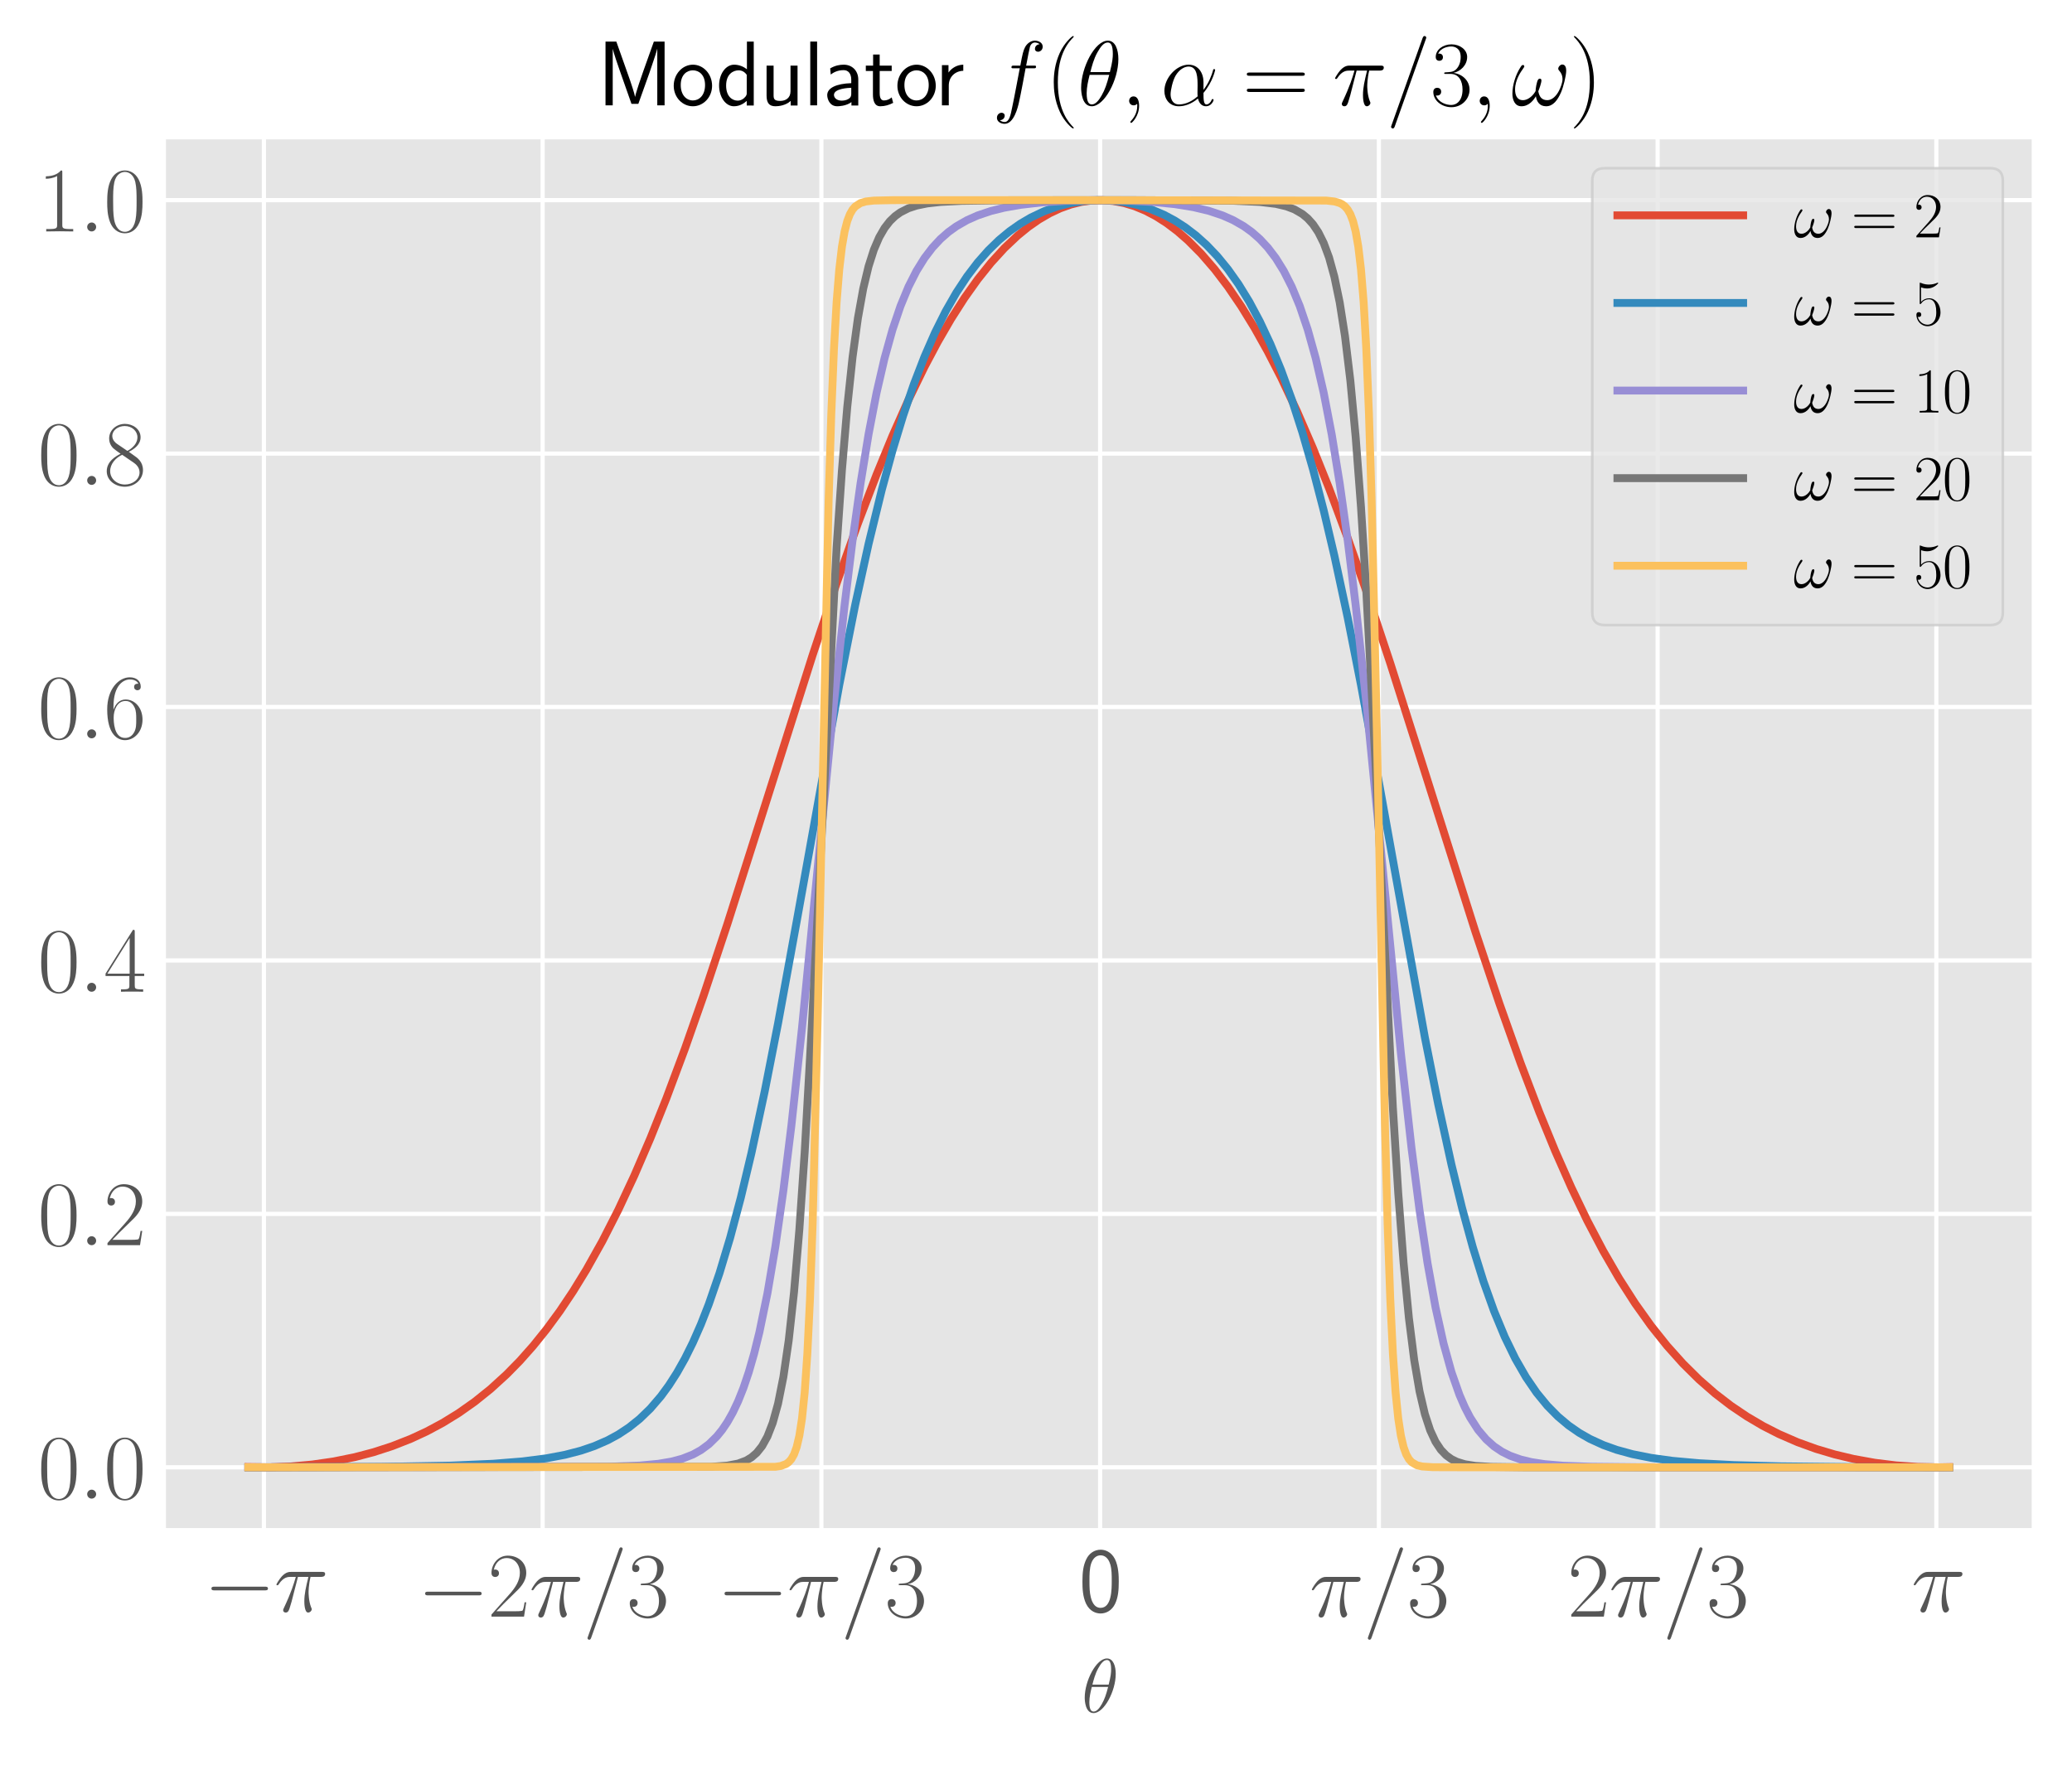 <?xml version="1.0" encoding="utf-8" standalone="no"?>
<!DOCTYPE svg PUBLIC "-//W3C//DTD SVG 1.1//EN"
  "http://www.w3.org/Graphics/SVG/1.1/DTD/svg11.dtd">
<svg xmlns:xlink="http://www.w3.org/1999/xlink" width="395.493pt" height="336.891pt" viewBox="0 0 395.493 336.891" xmlns="http://www.w3.org/2000/svg" version="1.1">
 <defs>
  <style type="text/css">*{stroke-linejoin: round; stroke-linecap: butt}</style>
 </defs>
 <g id="figure_1">
  <g id="patch_1">
   <path d="M 0 336.891 
L 395.493 336.891 
L 395.493 0 
L 0 0 
z
" style="fill: #ffffff"/>
  </g>
  <g id="axes_1">
   <g id="patch_2">
    <path d="M 31.173 292.224 
L 388.293 292.224 
L 388.293 26.112 
L 31.173 26.112 
z
" style="fill: #e5e5e5"/>
   </g>
   <g id="matplotlib.axis_1">
    <g id="xtick_1">
     <g id="line2d_1">
      <path d="M 50.373 292.224 
L 50.373 26.112 
" clip-path="url(#p2ef0d24cb7)" style="fill: none; stroke: #ffffff; stroke-width: 0.8; stroke-linecap: square"/>
     </g>
     <g id="line2d_2"/>
     <g id="text_1">
      <!-- $-\pi$ -->
      <g style="fill: #555555" transform="translate(38.897 307.679) scale(0.173 -0.173)">
       <defs>
        <path id="CMSY10-0" d="M 4218 1472 
C 4326 1472 4442 1472 4442 1600 
C 4442 1728 4326 1728 4218 1728 
L 755 1728 
C 646 1728 531 1728 531 1600 
C 531 1472 646 1472 755 1472 
L 4218 1472 
z
" transform="scale(0.016)"/>
        <path id="CMMI12-19" d="M 1658 2406 
L 2381 2406 
C 2208 1691 2099 1225 2099 715 
C 2099 625 2099 -64 2362 -64 
C 2496 -64 2611 57 2611 166 
C 2611 198 2611 210 2566 306 
C 2394 746 2394 1295 2394 1340 
C 2394 1378 2394 1832 2528 2406 
L 3245 2406 
C 3328 2406 3539 2406 3539 2611 
C 3539 2752 3418 2752 3302 2752 
L 1197 2752 
C 1050 2752 832 2752 538 2438 
C 371 2253 166 1915 166 1876 
C 166 1838 198 1825 237 1825 
C 282 1825 288 1844 320 1883 
C 653 2406 986 2406 1146 2406 
L 1510 2406 
C 1370 1927 1210 1372 685 255 
C 634 153 634 140 634 102 
C 634 -32 749 -64 806 -64 
C 992 -64 1043 102 1120 370 
C 1222 695 1222 708 1286 964 
L 1658 2406 
z
" transform="scale(0.016)"/>
       </defs>
       <use xlink:href="#CMSY10-0" transform="scale(0.996)"/>
       <use xlink:href="#CMMI12-19" transform="translate(77.487 0) scale(0.996)"/>
      </g>
     </g>
    </g>
    <g id="xtick_2">
     <g id="line2d_3">
      <path d="M 103.578 292.224 
L 103.578 26.112 
" clip-path="url(#p2ef0d24cb7)" style="fill: none; stroke: #ffffff; stroke-width: 0.8; stroke-linecap: square"/>
     </g>
     <g id="line2d_4"/>
     <g id="text_2">
      <!-- $-2\pi/3$ -->
      <g style="fill: #555555" transform="translate(79.684 308.635) scale(0.173 -0.173)">
       <defs>
        <path id="CMR17-32" d="M 2669 990 
L 2554 990 
C 2490 537 2438 460 2413 422 
C 2381 371 1920 371 1830 371 
L 602 371 
C 832 620 1280 1073 1824 1596 
C 2214 1966 2669 2400 2669 3033 
C 2669 3788 2067 4224 1395 4224 
C 691 4224 262 3603 262 3027 
C 262 2777 448 2745 525 2745 
C 589 2745 781 2783 781 3007 
C 781 3206 614 3264 525 3264 
C 486 3264 448 3257 422 3244 
C 544 3788 915 4057 1306 4057 
C 1862 4057 2227 3616 2227 3033 
C 2227 2477 1901 1998 1536 1583 
L 262 147 
L 262 0 
L 2515 0 
L 2669 990 
z
" transform="scale(0.016)"/>
        <path id="CMMI12-3d" d="M 2746 4563 
C 2746 4569 2784 4665 2784 4678 
C 2784 4755 2720 4800 2669 4800 
C 2637 4800 2579 4800 2528 4659 
L 384 -1364 
C 384 -1370 346 -1466 346 -1479 
C 346 -1556 410 -1600 461 -1600 
C 499 -1600 557 -1594 602 -1460 
L 2746 4563 
z
" transform="scale(0.016)"/>
        <path id="CMR17-33" d="M 1414 2176 
C 1984 2176 2234 1673 2234 1094 
C 2234 322 1824 25 1453 25 
C 1114 25 563 193 390 691 
C 422 678 454 678 486 678 
C 640 678 755 780 755 947 
C 755 1132 614 1216 486 1216 
C 378 1216 211 1164 211 927 
C 211 335 787 -128 1466 -128 
C 2176 -128 2720 432 2720 1087 
C 2720 1718 2208 2176 1600 2246 
C 2086 2347 2554 2776 2554 3353 
C 2554 3856 2048 4224 1472 4224 
C 890 4224 378 3862 378 3347 
C 378 3123 544 3084 627 3084 
C 762 3084 877 3167 877 3334 
C 877 3500 762 3584 627 3584 
C 602 3584 570 3584 544 3571 
C 730 3999 1235 4076 1459 4076 
C 1683 4076 2106 3966 2106 3347 
C 2106 3167 2080 2851 1862 2574 
C 1670 2329 1453 2316 1242 2297 
C 1210 2297 1062 2284 1037 2284 
C 992 2278 966 2272 966 2227 
C 966 2182 973 2176 1101 2176 
L 1414 2176 
z
" transform="scale(0.016)"/>
       </defs>
       <use xlink:href="#CMSY10-0" transform="scale(0.996)"/>
       <use xlink:href="#CMR17-32" transform="translate(77.487 0) scale(0.996)"/>
       <use xlink:href="#CMMI12-19" transform="translate(123.178 0) scale(0.996)"/>
       <use xlink:href="#CMMI12-3d" transform="translate(182.089 0) scale(0.996)"/>
       <use xlink:href="#CMR17-33" transform="translate(230.863 0) scale(0.996)"/>
      </g>
     </g>
    </g>
    <g id="xtick_3">
     <g id="line2d_5">
      <path d="M 156.782 292.224 
L 156.782 26.112 
" clip-path="url(#p2ef0d24cb7)" style="fill: none; stroke: #ffffff; stroke-width: 0.8; stroke-linecap: square"/>
     </g>
     <g id="line2d_6"/>
     <g id="text_3">
      <!-- $-\pi/3$ -->
      <g style="fill: #555555" transform="translate(136.836 308.635) scale(0.173 -0.173)">
       <use xlink:href="#CMSY10-0" transform="scale(0.996)"/>
       <use xlink:href="#CMMI12-19" transform="translate(77.487 0) scale(0.996)"/>
       <use xlink:href="#CMMI12-3d" transform="translate(136.398 0) scale(0.996)"/>
       <use xlink:href="#CMR17-33" transform="translate(185.173 0) scale(0.996)"/>
      </g>
     </g>
    </g>
    <g id="xtick_4">
     <g id="line2d_7">
      <path d="M 263.192 292.224 
L 263.192 26.112 
" clip-path="url(#p2ef0d24cb7)" style="fill: none; stroke: #ffffff; stroke-width: 0.8; stroke-linecap: square"/>
     </g>
     <g id="line2d_8"/>
     <g id="text_4">
      <!-- $\pi/3$ -->
      <g style="fill: #555555" transform="translate(249.94 308.635) scale(0.173 -0.173)">
       <use xlink:href="#CMMI12-19" transform="scale(0.996)"/>
       <use xlink:href="#CMMI12-3d" transform="translate(58.911 0) scale(0.996)"/>
       <use xlink:href="#CMR17-33" transform="translate(107.686 0) scale(0.996)"/>
      </g>
     </g>
    </g>
    <g id="xtick_5">
     <g id="line2d_9">
      <path d="M 316.396 292.224 
L 316.396 26.112 
" clip-path="url(#p2ef0d24cb7)" style="fill: none; stroke: #ffffff; stroke-width: 0.8; stroke-linecap: square"/>
     </g>
     <g id="line2d_10"/>
     <g id="text_5">
      <!-- $2\pi/3$ -->
      <g style="fill: #555555" transform="translate(299.197 308.635) scale(0.173 -0.173)">
       <use xlink:href="#CMR17-32" transform="scale(0.996)"/>
       <use xlink:href="#CMMI12-19" transform="translate(45.69 0) scale(0.996)"/>
       <use xlink:href="#CMMI12-3d" transform="translate(104.601 0) scale(0.996)"/>
       <use xlink:href="#CMR17-33" transform="translate(153.376 0) scale(0.996)"/>
      </g>
     </g>
    </g>
    <g id="xtick_6">
     <g id="line2d_11">
      <path d="M 369.601 292.224 
L 369.601 26.112 
" clip-path="url(#p2ef0d24cb7)" style="fill: none; stroke: #ffffff; stroke-width: 0.8; stroke-linecap: square"/>
     </g>
     <g id="line2d_12"/>
     <g id="text_6">
      <!-- $\pi$ -->
      <g style="fill: #555555" transform="translate(364.82 307.679) scale(0.173 -0.173)">
       <use xlink:href="#CMMI12-19" transform="scale(0.996)"/>
      </g>
     </g>
    </g>
    <g id="xtick_7">
     <g id="line2d_13">
      <path d="M 209.987 292.224 
L 209.987 26.112 
" clip-path="url(#p2ef0d24cb7)" style="fill: none; stroke: #ffffff; stroke-width: 0.8; stroke-linecap: square"/>
     </g>
     <g id="line2d_14"/>
     <g id="text_7">
      <!-- 0 -->
      <g style="fill: #555555" transform="translate(205.94 307.679) scale(0.173 -0.173)">
       <defs>
        <path id="CMSS17-30" d="M 2758 2073 
C 2758 2439 2752 3120 2490 3647 
C 2227 4153 1805 4288 1504 4288 
C 1069 4288 698 4031 506 3621 
C 301 3191 243 2748 243 2073 
C 243 1611 262 1046 493 551 
C 755 6 1197 -128 1498 -128 
C 1894 -128 2278 83 2496 525 
C 2720 988 2758 1495 2758 2073 
z
M 1498 262 
C 1011 262 864 821 819 1007 
C 742 1328 730 1636 730 2144 
C 730 2542 730 2992 851 3345 
C 998 3756 1254 3897 1498 3897 
C 1971 3897 2125 3422 2176 3255 
C 2272 2915 2272 2516 2272 2144 
C 2272 1546 2272 262 1498 262 
z
" transform="scale(0.016)"/>
       </defs>
       <use xlink:href="#CMSS17-30" transform="scale(0.996)"/>
      </g>
     </g>
    </g>
    <g id="text_8">
     <!-- $\theta$ -->
     <g style="fill: #555555" transform="translate(206.46 326.902) scale(0.144 -0.144)">
      <defs>
       <path id="CMMI12-12" d="M 2835 3200 
C 2835 3849 2630 4480 2106 4480 
C 1210 4480 256 2615 256 1215 
C 256 922 320 -64 992 -64 
C 1862 -64 2835 1755 2835 3200 
z
M 896 2304 
C 992 2679 1126 3213 1382 3665 
C 1594 4046 1818 4351 2099 4351 
C 2310 4351 2451 4173 2451 3563 
C 2451 3334 2432 3016 2246 2304 
L 896 2304 
z
M 2202 2112 
C 2042 1488 1907 1088 1677 687 
C 1491 362 1267 64 998 64 
C 800 64 640 216 640 846 
C 640 1259 742 1692 845 2112 
L 2202 2112 
z
" transform="scale(0.016)"/>
      </defs>
      <use xlink:href="#CMMI12-12" transform="scale(0.996)"/>
     </g>
    </g>
   </g>
   <g id="matplotlib.axis_2">
    <g id="ytick_1">
     <g id="line2d_15">
      <path d="M 31.173 280.128 
L 388.293 280.128 
" clip-path="url(#p2ef0d24cb7)" style="fill: none; stroke: #ffffff; stroke-width: 0.8; stroke-linecap: square"/>
     </g>
     <g id="line2d_16"/>
     <g id="text_9">
      <!-- $\mathdefault{0.0}$ -->
      <g style="fill: #555555" transform="translate(7.2 286.105) scale(0.173 -0.173)">
       <defs>
        <path id="CMR17-30" d="M 2688 2038 
C 2688 2430 2682 3099 2413 3613 
C 2176 4063 1798 4224 1466 4224 
C 1158 4224 768 4082 525 3620 
C 269 3137 243 2539 243 2038 
C 243 1671 250 1112 448 623 
C 723 -39 1216 -128 1466 -128 
C 1760 -128 2208 -7 2470 604 
C 2662 1048 2688 1568 2688 2038 
z
M 1466 -26 
C 1056 -26 813 328 723 816 
C 653 1196 653 1749 653 2109 
C 653 2604 653 3015 736 3407 
C 858 3954 1216 4121 1466 4121 
C 1728 4121 2067 3947 2189 3420 
C 2272 3054 2278 2623 2278 2109 
C 2278 1691 2278 1176 2202 797 
C 2067 96 1690 -26 1466 -26 
z
" transform="scale(0.016)"/>
        <path id="CMMI12-3a" d="M 1178 307 
C 1178 492 1024 620 870 620 
C 685 620 557 467 557 313 
C 557 128 710 0 864 0 
C 1050 0 1178 153 1178 307 
z
" transform="scale(0.016)"/>
       </defs>
       <use xlink:href="#CMR17-30" transform="scale(0.996)"/>
       <use xlink:href="#CMMI12-3a" transform="translate(45.69 0) scale(0.996)"/>
       <use xlink:href="#CMR17-30" transform="translate(72.788 0) scale(0.996)"/>
      </g>
     </g>
    </g>
    <g id="ytick_2">
     <g id="line2d_17">
      <path d="M 31.173 231.744 
L 388.293 231.744 
" clip-path="url(#p2ef0d24cb7)" style="fill: none; stroke: #ffffff; stroke-width: 0.8; stroke-linecap: square"/>
     </g>
     <g id="line2d_18"/>
     <g id="text_10">
      <!-- $\mathdefault{0.2}$ -->
      <g style="fill: #555555" transform="translate(7.2 237.721) scale(0.173 -0.173)">
       <use xlink:href="#CMR17-30" transform="scale(0.996)"/>
       <use xlink:href="#CMMI12-3a" transform="translate(45.69 0) scale(0.996)"/>
       <use xlink:href="#CMR17-32" transform="translate(72.788 0) scale(0.996)"/>
      </g>
     </g>
    </g>
    <g id="ytick_3">
     <g id="line2d_19">
      <path d="M 31.173 183.36 
L 388.293 183.36 
" clip-path="url(#p2ef0d24cb7)" style="fill: none; stroke: #ffffff; stroke-width: 0.8; stroke-linecap: square"/>
     </g>
     <g id="line2d_20"/>
     <g id="text_11">
      <!-- $\mathdefault{0.4}$ -->
      <g style="fill: #555555" transform="translate(7.2 189.337) scale(0.173 -0.173)">
       <defs>
        <path id="CMR17-34" d="M 2150 4147 
C 2150 4281 2144 4288 2029 4288 
L 128 1254 
L 128 1088 
L 1779 1088 
L 1779 460 
C 1779 230 1766 166 1318 166 
L 1197 166 
L 1197 0 
C 1402 12 1747 12 1965 12 
C 2182 12 2528 12 2733 0 
L 2733 166 
L 2611 166 
C 2163 166 2150 230 2150 460 
L 2150 1088 
L 2803 1088 
L 2803 1254 
L 2150 1254 
L 2150 4147 
z
M 1798 3723 
L 1798 1254 
L 256 1254 
L 1798 3723 
z
" transform="scale(0.016)"/>
       </defs>
       <use xlink:href="#CMR17-30" transform="scale(0.996)"/>
       <use xlink:href="#CMMI12-3a" transform="translate(45.69 0) scale(0.996)"/>
       <use xlink:href="#CMR17-34" transform="translate(72.788 0) scale(0.996)"/>
      </g>
     </g>
    </g>
    <g id="ytick_4">
     <g id="line2d_21">
      <path d="M 31.173 134.976 
L 388.293 134.976 
" clip-path="url(#p2ef0d24cb7)" style="fill: none; stroke: #ffffff; stroke-width: 0.8; stroke-linecap: square"/>
     </g>
     <g id="line2d_22"/>
     <g id="text_12">
      <!-- $\mathdefault{0.6}$ -->
      <g style="fill: #555555" transform="translate(7.2 140.953) scale(0.173 -0.173)">
       <defs>
        <path id="CMR17-36" d="M 678 2198 
C 678 3712 1395 4076 1811 4076 
C 1946 4076 2272 4049 2400 3782 
C 2298 3782 2106 3782 2106 3558 
C 2106 3385 2246 3328 2336 3328 
C 2394 3328 2566 3353 2566 3571 
C 2566 3987 2246 4224 1805 4224 
C 1043 4224 243 3411 243 2011 
C 243 257 966 -128 1478 -128 
C 2099 -128 2688 431 2688 1295 
C 2688 2101 2170 2688 1517 2688 
C 1126 2688 838 2430 678 1979 
L 678 2198 
z
M 1478 25 
C 691 25 691 1212 691 1450 
C 691 1914 909 2585 1504 2585 
C 1613 2585 1926 2585 2138 2140 
C 2253 1889 2253 1624 2253 1302 
C 2253 954 2253 696 2118 438 
C 1978 173 1773 25 1478 25 
z
" transform="scale(0.016)"/>
       </defs>
       <use xlink:href="#CMR17-30" transform="scale(0.996)"/>
       <use xlink:href="#CMMI12-3a" transform="translate(45.69 0) scale(0.996)"/>
       <use xlink:href="#CMR17-36" transform="translate(72.788 0) scale(0.996)"/>
      </g>
     </g>
    </g>
    <g id="ytick_5">
     <g id="line2d_23">
      <path d="M 31.173 86.592 
L 388.293 86.592 
" clip-path="url(#p2ef0d24cb7)" style="fill: none; stroke: #ffffff; stroke-width: 0.8; stroke-linecap: square"/>
     </g>
     <g id="line2d_24"/>
     <g id="text_13">
      <!-- $\mathdefault{0.8}$ -->
      <g style="fill: #555555" transform="translate(7.2 92.569) scale(0.173 -0.173)">
       <defs>
        <path id="CMR17-38" d="M 1741 2289 
C 2144 2494 2554 2803 2554 3298 
C 2554 3884 1990 4224 1472 4224 
C 890 4224 378 3800 378 3215 
C 378 3054 416 2777 666 2533 
C 730 2469 998 2276 1171 2154 
C 883 2006 211 1652 211 945 
C 211 282 838 -128 1459 -128 
C 2144 -128 2720 366 2720 1022 
C 2720 1607 2330 1877 2074 2051 
L 1741 2289 
z
M 902 2855 
C 851 2887 595 3086 595 3388 
C 595 3781 998 4076 1459 4076 
C 1965 4076 2336 3716 2336 3298 
C 2336 2700 1670 2359 1638 2359 
C 1632 2359 1626 2359 1574 2398 
L 902 2855 
z
M 2080 1536 
C 2176 1466 2483 1253 2483 861 
C 2483 385 2010 25 1472 25 
C 890 25 448 443 448 951 
C 448 1459 838 1884 1280 2083 
L 2080 1536 
z
" transform="scale(0.016)"/>
       </defs>
       <use xlink:href="#CMR17-30" transform="scale(0.996)"/>
       <use xlink:href="#CMMI12-3a" transform="translate(45.69 0) scale(0.996)"/>
       <use xlink:href="#CMR17-38" transform="translate(72.788 0) scale(0.996)"/>
      </g>
     </g>
    </g>
    <g id="ytick_6">
     <g id="line2d_25">
      <path d="M 31.173 38.208 
L 388.293 38.208 
" clip-path="url(#p2ef0d24cb7)" style="fill: none; stroke: #ffffff; stroke-width: 0.8; stroke-linecap: square"/>
     </g>
     <g id="line2d_26"/>
     <g id="text_14">
      <!-- $\mathdefault{1.0}$ -->
      <g style="fill: #555555" transform="translate(7.2 44.185) scale(0.173 -0.173)">
       <defs>
        <path id="CMR17-31" d="M 1702 4083 
C 1702 4217 1696 4224 1606 4224 
C 1357 3927 979 3833 621 3820 
C 602 3820 570 3820 563 3808 
C 557 3795 557 3782 557 3648 
C 755 3648 1088 3686 1344 3839 
L 1344 467 
C 1344 243 1331 166 781 166 
L 589 166 
L 589 0 
C 896 6 1216 12 1523 12 
C 1830 12 2150 6 2458 0 
L 2458 166 
L 2266 166 
C 1715 166 1702 236 1702 467 
L 1702 4083 
z
" transform="scale(0.016)"/>
       </defs>
       <use xlink:href="#CMR17-31" transform="scale(0.996)"/>
       <use xlink:href="#CMMI12-3a" transform="translate(45.69 0) scale(0.996)"/>
       <use xlink:href="#CMR17-30" transform="translate(72.788 0) scale(0.996)"/>
      </g>
     </g>
    </g>
   </g>
   <g id="line2d_27">
    <path d="M 47.406 280.073 
L 51.47 280.12 
L 55.535 279.962 
L 59.599 279.594 
L 63.664 279.006 
L 67.728 278.181 
L 71.285 277.246 
L 74.841 276.093 
L 78.398 274.696 
L 81.446 273.284 
L 84.495 271.65 
L 87.543 269.772 
L 90.591 267.624 
L 93.64 265.176 
L 96.688 262.397 
L 99.229 259.806 
L 101.769 256.943 
L 104.309 253.788 
L 106.85 250.324 
L 109.39 246.53 
L 111.93 242.39 
L 114.979 236.946 
L 118.027 230.963 
L 121.075 224.433 
L 124.124 217.355 
L 127.172 209.744 
L 130.729 200.229 
L 134.285 190.099 
L 138.858 176.337 
L 144.954 157.149 
L 155.116 125.045 
L 159.688 111.365 
L 163.753 99.934 
L 167.309 90.617 
L 170.358 83.199 
L 173.406 76.338 
L 176.455 70.054 
L 178.995 65.266 
L 181.535 60.887 
L 184.076 56.915 
L 186.616 53.345 
L 189.156 50.171 
L 191.697 47.387 
L 194.237 44.985 
L 196.269 43.332 
L 198.301 41.916 
L 200.334 40.732 
L 202.366 39.778 
L 204.398 39.051 
L 206.431 38.549 
L 208.463 38.27 
L 210.495 38.215 
L 212.527 38.382 
L 214.56 38.772 
L 216.592 39.386 
L 218.624 40.227 
L 220.656 41.295 
L 222.689 42.595 
L 224.721 44.129 
L 226.753 45.9 
L 229.294 48.454 
L 231.834 51.393 
L 234.374 54.725 
L 236.915 58.455 
L 239.455 62.59 
L 241.995 67.132 
L 244.536 72.084 
L 247.584 78.561 
L 250.632 85.611 
L 253.681 93.208 
L 257.237 102.718 
L 260.794 112.846 
L 265.366 126.608 
L 271.463 145.794 
L 281.624 177.9 
L 286.197 191.581 
L 290.262 203.014 
L 293.818 212.339 
L 296.866 219.775 
L 299.915 226.671 
L 302.963 233.018 
L 306.012 238.82 
L 309.06 244.089 
L 312.108 248.847 
L 315.157 253.121 
L 318.205 256.943 
L 321.254 260.345 
L 324.302 263.362 
L 327.35 266.027 
L 330.399 268.372 
L 333.447 270.427 
L 336.496 272.221 
L 339.544 273.778 
L 343.1 275.326 
L 346.657 276.615 
L 350.213 277.672 
L 353.77 278.519 
L 357.834 279.253 
L 361.899 279.757 
L 365.963 280.045 
L 370.028 280.126 
L 372.06 280.09 
L 372.06 280.09 
" clip-path="url(#p2ef0d24cb7)" style="fill: none; stroke: #e24a33; stroke-width: 1.5; stroke-linecap: square"/>
   </g>
   <g id="line2d_28">
    <path d="M 47.406 280.126 
L 72.809 280.039 
L 86.019 279.801 
L 94.148 279.446 
L 99.737 278.997 
L 104.309 278.407 
L 107.866 277.732 
L 110.914 276.938 
L 113.454 276.071 
L 115.995 274.962 
L 118.027 273.857 
L 120.059 272.515 
L 122.091 270.889 
L 124.124 268.923 
L 126.156 266.555 
L 127.68 264.473 
L 129.204 262.095 
L 130.729 259.388 
L 132.253 256.319 
L 133.777 252.854 
L 135.301 248.963 
L 137.333 243.064 
L 139.366 236.306 
L 141.398 228.664 
L 143.43 220.14 
L 145.971 208.319 
L 148.511 195.374 
L 152.067 175.911 
L 160.196 130.76 
L 163.245 115.444 
L 165.785 103.855 
L 168.326 93.454 
L 170.358 86.008 
L 172.39 79.327 
L 174.422 73.375 
L 176.455 68.107 
L 178.487 63.47 
L 180.519 59.406 
L 182.551 55.86 
L 184.584 52.778 
L 186.616 50.108 
L 188.648 47.806 
L 190.68 45.83 
L 192.713 44.144 
L 194.745 42.717 
L 196.777 41.522 
L 199.318 40.321 
L 201.858 39.413 
L 204.398 38.77 
L 206.939 38.373 
L 209.479 38.212 
L 212.019 38.281 
L 214.56 38.582 
L 217.1 39.125 
L 219.64 39.924 
L 222.181 41.004 
L 224.213 42.092 
L 226.245 43.4 
L 228.277 44.952 
L 230.31 46.779 
L 232.342 48.914 
L 234.374 51.394 
L 236.406 54.264 
L 238.439 57.572 
L 240.471 61.37 
L 242.503 65.713 
L 244.536 70.659 
L 246.568 76.262 
L 248.6 82.574 
L 250.632 89.634 
L 252.665 97.468 
L 254.697 106.08 
L 257.237 117.896 
L 259.778 130.76 
L 263.334 150.1 
L 271.971 198.041 
L 274.511 210.781 
L 277.052 222.352 
L 279.084 230.658 
L 281.116 238.078 
L 283.149 244.617 
L 285.181 250.309 
L 287.213 255.209 
L 289.245 259.388 
L 291.278 262.923 
L 293.31 265.892 
L 295.342 268.371 
L 297.374 270.431 
L 299.407 272.137 
L 301.439 273.546 
L 303.471 274.706 
L 306.012 275.87 
L 308.552 276.781 
L 311.6 277.615 
L 315.157 278.324 
L 319.221 278.887 
L 324.302 279.346 
L 330.907 279.697 
L 340.052 279.943 
L 354.786 280.094 
L 372.06 280.127 
L 372.06 280.127 
" clip-path="url(#p2ef0d24cb7)" style="fill: none; stroke: #348abd; stroke-width: 1.5; stroke-linecap: square"/>
   </g>
   <g id="line2d_29">
    <path d="M 47.406 280.128 
L 115.995 280.023 
L 122.091 279.792 
L 125.648 279.456 
L 128.188 279.024 
L 130.221 278.485 
L 132.253 277.685 
L 133.777 276.843 
L 135.301 275.72 
L 136.825 274.227 
L 137.842 272.973 
L 138.858 271.467 
L 139.874 269.665 
L 140.89 267.517 
L 141.906 264.969 
L 142.922 261.961 
L 143.938 258.434 
L 144.954 254.325 
L 146.479 246.943 
L 148.003 237.96 
L 149.527 227.284 
L 151.051 214.943 
L 153.084 196.218 
L 156.132 165.121 
L 159.18 134.14 
L 161.213 115.501 
L 162.737 103.121 
L 164.261 92.259 
L 165.785 82.917 
L 167.309 75.012 
L 168.834 68.404 
L 170.358 62.933 
L 171.882 58.432 
L 173.406 54.747 
L 174.93 51.737 
L 176.455 49.28 
L 177.979 47.276 
L 179.503 45.639 
L 181.027 44.3 
L 182.551 43.201 
L 184.584 42.034 
L 186.616 41.131 
L 189.156 40.279 
L 191.697 39.654 
L 194.745 39.116 
L 198.81 38.648 
L 203.382 38.35 
L 208.971 38.211 
L 215.068 38.29 
L 220.148 38.564 
L 224.213 38.976 
L 227.769 39.55 
L 230.818 40.279 
L 233.358 41.131 
L 235.39 42.034 
L 237.423 43.201 
L 238.947 44.3 
L 240.471 45.639 
L 241.995 47.276 
L 243.519 49.28 
L 245.044 51.737 
L 246.568 54.747 
L 248.092 58.432 
L 249.616 62.933 
L 251.14 68.404 
L 252.665 75.012 
L 254.189 82.917 
L 255.713 92.259 
L 257.237 103.121 
L 258.761 115.501 
L 260.794 134.14 
L 263.334 159.831 
L 267.399 201.108 
L 269.431 219.234 
L 270.955 231.032 
L 272.479 241.14 
L 274.003 249.575 
L 275.528 256.456 
L 277.052 261.961 
L 278.576 266.296 
L 279.592 268.637 
L 280.608 270.606 
L 282.132 272.973 
L 283.657 274.772 
L 285.181 276.131 
L 286.705 277.152 
L 288.229 277.915 
L 290.262 278.64 
L 292.294 279.128 
L 294.834 279.52 
L 298.391 279.823 
L 303.471 280.013 
L 313.125 280.108 
L 352.754 280.128 
L 372.06 280.128 
L 372.06 280.128 
" clip-path="url(#p2ef0d24cb7)" style="fill: none; stroke: #988ed5; stroke-width: 1.5; stroke-linecap: square"/>
   </g>
   <g id="line2d_30">
    <path d="M 47.406 280.128 
L 135.809 280.027 
L 138.858 279.799 
L 140.89 279.408 
L 142.414 278.84 
L 143.43 278.235 
L 144.446 277.356 
L 145.463 276.083 
L 146.479 274.254 
L 147.495 271.647 
L 148.511 267.975 
L 149.527 262.877 
L 150.543 255.929 
L 151.559 246.691 
L 152.575 234.783 
L 153.592 220.014 
L 155.116 192.925 
L 159.688 104.516 
L 160.705 89.766 
L 161.721 77.711 
L 162.737 68.154 
L 163.753 60.75 
L 164.769 55.107 
L 165.785 50.856 
L 166.801 47.675 
L 167.817 45.305 
L 168.834 43.543 
L 169.85 42.231 
L 170.866 41.254 
L 171.882 40.525 
L 173.406 39.759 
L 174.93 39.258 
L 176.963 38.843 
L 179.503 38.557 
L 183.568 38.351 
L 191.189 38.239 
L 215.576 38.209 
L 235.39 38.324 
L 240.471 38.557 
L 243.519 38.927 
L 245.552 39.402 
L 247.076 39.979 
L 248.6 40.863 
L 249.616 41.707 
L 250.632 42.839 
L 251.648 44.359 
L 252.665 46.403 
L 253.681 49.149 
L 254.697 52.829 
L 255.713 57.733 
L 256.729 64.207 
L 257.745 72.64 
L 258.761 83.409 
L 259.778 96.801 
L 260.794 112.889 
L 262.318 141.366 
L 265.874 211.585 
L 266.89 227.757 
L 267.907 241.088 
L 268.923 251.623 
L 269.939 259.662 
L 270.955 265.63 
L 271.971 269.966 
L 272.987 273.064 
L 274.003 275.25 
L 275.02 276.777 
L 276.036 277.836 
L 277.052 278.566 
L 278.068 279.066 
L 279.592 279.536 
L 281.624 279.858 
L 284.673 280.045 
L 290.77 280.12 
L 334.971 280.128 
L 372.06 280.128 
L 372.06 280.128 
" clip-path="url(#p2ef0d24cb7)" style="fill: none; stroke: #777777; stroke-width: 1.5; stroke-linecap: square"/>
   </g>
   <g id="line2d_31">
    <path d="M 47.406 280.128 
L 148.003 280.03 
L 149.019 279.88 
L 150.035 279.501 
L 150.543 279.135 
L 151.051 278.561 
L 151.559 277.661 
L 152.067 276.262 
L 152.575 274.1 
L 153.084 270.796 
L 153.592 265.821 
L 154.1 258.484 
L 154.608 247.981 
L 155.116 233.548 
L 156.132 191.976 
L 158.164 95.582 
L 158.672 79.082 
L 159.18 66.663 
L 159.688 57.701 
L 160.196 51.422 
L 160.705 47.108 
L 161.213 44.183 
L 161.721 42.213 
L 162.229 40.894 
L 162.737 40.011 
L 163.245 39.42 
L 164.261 38.76 
L 165.277 38.462 
L 166.801 38.289 
L 170.358 38.214 
L 201.858 38.208 
L 253.173 38.289 
L 254.697 38.462 
L 255.713 38.76 
L 256.221 39.025 
L 256.729 39.42 
L 257.237 40.011 
L 257.745 40.894 
L 258.253 42.213 
L 258.761 44.183 
L 259.269 47.108 
L 259.778 51.422 
L 260.286 57.701 
L 260.794 66.663 
L 261.302 79.082 
L 261.81 95.582 
L 262.826 140.508 
L 264.35 214.769 
L 264.858 233.548 
L 265.366 247.981 
L 265.874 258.484 
L 266.382 265.821 
L 266.89 270.796 
L 267.399 274.1 
L 267.907 276.262 
L 268.415 277.661 
L 268.923 278.561 
L 269.431 279.135 
L 270.447 279.733 
L 271.463 279.972 
L 273.495 280.104 
L 281.116 280.128 
L 372.06 280.128 
L 372.06 280.128 
" clip-path="url(#p2ef0d24cb7)" style="fill: none; stroke: #fbc15e; stroke-width: 1.5; stroke-linecap: square"/>
   </g>
   <g id="patch_3">
    <path d="M 31.173 292.224 
L 31.173 26.112 
" style="fill: none; stroke: #ffffff; stroke-linejoin: miter; stroke-linecap: square"/>
   </g>
   <g id="patch_4">
    <path d="M 388.293 292.224 
L 388.293 26.112 
" style="fill: none; stroke: #ffffff; stroke-linejoin: miter; stroke-linecap: square"/>
   </g>
   <g id="patch_5">
    <path d="M 31.173 292.224 
L 388.293 292.224 
" style="fill: none; stroke: #ffffff; stroke-linejoin: miter; stroke-linecap: square"/>
   </g>
   <g id="patch_6">
    <path d="M 31.173 26.112 
L 388.293 26.112 
" style="fill: none; stroke: #ffffff; stroke-linejoin: miter; stroke-linecap: square"/>
   </g>
   <g id="text_15">
    <!-- Modulator $f(\theta, \alpha=\pi/3, \omega)$ -->
    <g transform="translate(113.99 20.112) scale(0.173 -0.173)">
     <defs>
      <path id="CMSS17-4d" d="M 3194 2373 
L 2886 1476 
C 2835 1311 2662 795 2624 592 
L 2618 592 
C 2598 719 2560 853 2458 1177 
C 2400 1368 2336 1565 2272 1743 
L 1325 4416 
L 576 4416 
L 576 0 
L 1075 0 
L 1075 3899 
L 1082 3899 
C 1082 3893 1139 3613 1530 2500 
L 2374 102 
L 2848 102 
L 3610 2233 
C 3661 2379 3821 2843 3891 3066 
C 3955 3257 4115 3728 4154 3912 
L 4160 3912 
L 4160 0 
L 4666 0 
L 4666 4416 
L 3923 4416 
L 3194 2373 
z
" transform="scale(0.016)"/>
      <path id="CMSS17-6f" d="M 2829 1356 
C 2829 2175 2221 2816 1504 2816 
C 768 2816 173 2156 173 1356 
C 173 544 787 -64 1498 -64 
C 2227 -64 2829 563 2829 1356 
z
M 1504 339 
C 1050 339 659 710 659 1407 
C 659 2150 1114 2425 1498 2425 
C 1914 2425 2342 2124 2342 1407 
C 2342 684 1926 339 1504 339 
z
" transform="scale(0.016)"/>
      <path id="CMSS17-64" d="M 2611 4416 
L 2138 4416 
L 2138 2495 
C 1939 2662 1613 2816 1254 2816 
C 672 2816 211 2179 211 1375 
C 211 572 666 -64 1235 -64 
C 1677 -64 1971 172 2125 307 
L 2125 -13 
L 2611 -13 
L 2611 4416 
z
M 2125 851 
C 2125 760 2125 663 1926 488 
C 1798 378 1645 326 1498 326 
C 1152 326 698 585 698 1369 
C 698 2185 1210 2425 1562 2425 
C 1798 2425 1990 2308 2125 2114 
L 2125 851 
z
" transform="scale(0.016)"/>
      <path id="CMSS17-75" d="M 2618 2752 
L 2131 2752 
L 2131 976 
C 2131 500 1786 307 1421 307 
C 998 307 960 448 960 712 
L 960 2752 
L 474 2752 
L 474 680 
C 474 179 646 -64 1088 -64 
C 1306 -64 1798 -13 2144 307 
L 2144 -13 
L 2618 -13 
L 2618 2752 
z
" transform="scale(0.016)"/>
      <path id="CMSS17-6c" d="M 947 4416 
L 474 4416 
L 474 0 
L 947 0 
L 947 4416 
z
" transform="scale(0.016)"/>
      <path id="CMSS17-61" d="M 2406 1789 
C 2406 2399 1978 2816 1402 2816 
C 1120 2816 813 2764 461 2559 
L 499 2133 
C 659 2250 934 2438 1395 2438 
C 1722 2438 1920 2185 1920 1782 
L 1920 1536 
C 896 1504 256 1209 256 711 
C 256 452 416 -64 947 -64 
C 1043 -64 1562 -52 1933 224 
L 1933 -13 
L 2406 -13 
L 2406 1789 
z
M 1920 824 
C 1920 711 1920 559 1728 446 
C 1562 339 1350 326 1261 326 
C 941 326 723 503 723 723 
C 723 1165 1722 1209 1920 1216 
L 1920 824 
z
" transform="scale(0.016)"/>
      <path id="CMSS17-74" d="M 1069 2380 
L 1901 2380 
L 1901 2752 
L 1069 2752 
L 1069 3520 
L 614 3520 
L 614 2752 
L 109 2752 
L 109 2380 
L 602 2380 
L 602 751 
C 602 384 685 -64 1107 -64 
C 1427 -64 1722 25 2003 172 
L 1901 551 
C 1747 416 1562 339 1363 339 
C 1082 339 1069 699 1069 860 
L 1069 2380 
z
" transform="scale(0.016)"/>
      <path id="CMSS17-72" d="M 954 1369 
C 954 1974 1395 2379 1958 2392 
L 1958 2816 
C 1549 2809 1165 2604 934 2270 
L 934 2783 
L 480 2783 
L 480 0 
L 954 0 
L 954 1369 
z
" transform="scale(0.016)"/>
      <path id="CMMI12-66" d="M 2854 2566 
C 2982 2566 3034 2566 3034 2687 
C 3034 2752 2982 2752 2867 2752 
L 2349 2752 
C 2470 3398 2560 3846 2611 4051 
C 2650 4204 2784 4351 2950 4351 
C 3085 4351 3219 4294 3283 4236 
C 3034 4211 2957 4025 2957 3916 
C 2957 3788 3053 3712 3174 3712 
C 3302 3712 3494 3820 3494 4064 
C 3494 4332 3226 4480 2944 4480 
C 2669 4480 2400 4275 2272 4025 
C 2157 3801 2093 3573 1946 2752 
L 1517 2752 
C 1395 2752 1331 2752 1331 2636 
C 1331 2566 1370 2566 1498 2566 
L 1907 2566 
C 1792 1977 1530 545 1382 -132 
C 1274 -685 1178 -1152 858 -1152 
C 838 -1152 653 -1152 538 -1031 
C 864 -1005 864 -724 864 -717 
C 864 -589 768 -512 646 -512 
C 518 -512 326 -621 326 -865 
C 326 -1140 608 -1280 858 -1280 
C 1510 -1280 1779 -113 1850 203 
C 1965 691 2278 2376 2310 2566 
L 2854 2566 
z
" transform="scale(0.016)"/>
      <path id="CMR17-28" d="M 1958 -1562 
C 1958 -1556 1958 -1543 1939 -1524 
C 1645 -1223 858 -403 858 1596 
C 858 3595 1632 4408 1946 4729 
C 1946 4735 1958 4748 1958 4767 
C 1958 4787 1939 4800 1914 4800 
C 1843 4800 1299 4325 986 3620 
C 666 2909 576 2218 576 1603 
C 576 1141 621 360 1005 -467 
C 1312 -1133 1837 -1600 1914 -1600 
C 1946 -1600 1958 -1588 1958 -1562 
z
" transform="scale(0.016)"/>
      <path id="CMMI12-3b" d="M 1248 -26 
C 1248 345 1126 620 864 620 
C 659 620 557 454 557 313 
C 557 172 653 0 870 0 
C 954 0 1024 25 1082 83 
C 1094 96 1101 96 1107 96 
C 1120 96 1120 6 1120 -26 
C 1120 -233 1082 -642 710 -1051 
C 640 -1127 640 -1140 640 -1152 
C 640 -1184 672 -1216 704 -1216 
C 755 -1216 1248 -749 1248 -26 
z
" transform="scale(0.016)"/>
      <path id="CMMI12-b" d="M 2963 1615 
C 2963 2234 2611 2816 1933 2816 
C 1094 2816 256 1902 256 996 
C 256 440 602 -64 1254 -64 
C 1651 -64 2125 89 2579 472 
C 2669 115 2867 -64 3142 -64 
C 3488 -64 3661 293 3661 376 
C 3661 434 3616 434 3597 434 
C 3546 434 3539 415 3520 364 
C 3462 204 3315 64 3162 64 
C 2963 64 2963 472 2963 862 
C 3616 1641 3770 2445 3770 2451 
C 3770 2509 3718 2509 3699 2509 
C 3642 2509 3635 2490 3610 2375 
C 3526 2094 3360 1596 2963 1072 
L 2963 1615 
z
M 2560 625 
C 1997 121 1491 64 1267 64 
C 813 64 685 466 685 766 
C 685 1040 826 1692 1024 2043 
C 1286 2490 1645 2687 1933 2687 
C 2554 2687 2554 1877 2554 1340 
C 2554 1181 2547 1015 2547 855 
C 2547 728 2554 696 2560 625 
z
" transform="scale(0.016)"/>
      <path id="CMR17-3d" d="M 4115 2048 
C 4211 2048 4307 2048 4307 2156 
C 4307 2272 4198 2272 4090 2272 
L 512 2272 
C 403 2272 294 2272 294 2156 
C 294 2048 390 2048 486 2048 
L 4115 2048 
z
M 4090 927 
C 4198 927 4307 927 4307 1043 
C 4307 1152 4211 1152 4115 1152 
L 486 1152 
C 390 1152 294 1152 294 1043 
C 294 927 403 927 512 927 
L 4090 927 
z
" transform="scale(0.016)"/>
      <path id="CMMI12-21" d="M 3802 2406 
C 3802 2592 3750 2828 3526 2828 
C 3398 2828 3251 2668 3251 2540 
C 3251 2483 3277 2444 3328 2387 
C 3424 2278 3546 2105 3546 1804 
C 3546 1574 3405 1209 3302 1011 
C 3123 659 2829 358 2496 358 
C 2093 358 1939 614 1869 972 
C 1939 1139 2086 1555 2086 1721 
C 2086 1792 2061 1849 1978 1849 
C 1933 1849 1882 1824 1850 1772 
C 1760 1632 1677 1126 1683 992 
C 1562 755 1216 358 806 358 
C 378 358 262 736 262 1100 
C 262 1766 678 2348 794 2508 
C 858 2604 902 2668 902 2681 
C 902 2726 877 2796 819 2796 
C 717 2796 685 2713 634 2636 
C 307 2131 77 1420 77 806 
C 77 409 224 -64 704 -64 
C 1235 -64 1568 390 1702 633 
C 1754 275 1946 -64 2413 -64 
C 2899 -64 3206 364 3437 883 
C 3603 1254 3802 2054 3802 2406 
z
" transform="scale(0.016)"/>
      <path id="CMR17-29" d="M 1683 1596 
C 1683 2057 1638 2839 1254 3665 
C 947 4332 422 4800 346 4800 
C 326 4800 301 4793 301 4761 
C 301 4748 307 4742 314 4729 
C 621 4408 1402 3595 1402 1603 
C 1402 -396 627 -1210 314 -1530 
C 307 -1543 301 -1549 301 -1562 
C 301 -1594 326 -1600 346 -1600 
C 416 -1600 960 -1127 1274 -422 
C 1594 289 1683 981 1683 1596 
z
" transform="scale(0.016)"/>
     </defs>
     <use xlink:href="#CMSS17-4d" transform="scale(0.996)"/>
     <use xlink:href="#CMSS17-6f" transform="translate(81.676 0) scale(0.996)"/>
     <use xlink:href="#CMSS17-64" transform="translate(131.122 0) scale(0.996)"/>
     <use xlink:href="#CMSS17-75" transform="translate(179.327 0) scale(0.996)"/>
     <use xlink:href="#CMSS17-6c" transform="translate(227.532 0) scale(0.996)"/>
     <use xlink:href="#CMSS17-61" transform="translate(249.713 0) scale(0.996)"/>
     <use xlink:href="#CMSS17-74" transform="translate(294.635 0) scale(0.996)"/>
     <use xlink:href="#CMSS17-6f" transform="translate(328.466 0) scale(0.996)"/>
     <use xlink:href="#CMSS17-72" transform="translate(372.707 0) scale(0.996)"/>
     <use xlink:href="#CMMI12-66" transform="translate(435.846 0) scale(0.996)"/>
     <use xlink:href="#CMR17-28" transform="translate(494.567 0) scale(0.996)"/>
     <use xlink:href="#CMMI12-12" transform="translate(529.847 0) scale(0.996)"/>
     <use xlink:href="#CMMI12-3b" transform="translate(578.017 0) scale(0.996)"/>
     <use xlink:href="#CMMI12-b" transform="translate(621.718 0) scale(0.996)"/>
     <use xlink:href="#CMR17-3d" transform="translate(712.073 0) scale(0.996)"/>
     <use xlink:href="#CMMI12-19" transform="translate(811.462 0) scale(0.996)"/>
     <use xlink:href="#CMMI12-3d" transform="translate(870.373 0) scale(0.996)"/>
     <use xlink:href="#CMR17-33" transform="translate(919.148 0) scale(0.996)"/>
     <use xlink:href="#CMMI12-3b" transform="translate(964.838 0) scale(0.996)"/>
     <use xlink:href="#CMMI12-21" transform="translate(1008.54 0) scale(0.996)"/>
     <use xlink:href="#CMR17-29" transform="translate(1072.858 0) scale(0.996)"/>
    </g>
   </g>
   <g id="legend_1">
    <g id="patch_7">
     <path d="M 306.323 119.335 
L 379.893 119.335 
Q 382.293 119.335 382.293 116.935 
L 382.293 34.512 
Q 382.293 32.112 379.893 32.112 
L 306.323 32.112 
Q 303.923 32.112 303.923 34.512 
L 303.923 116.935 
Q 303.923 119.335 306.323 119.335 
z
" style="fill: #e5e5e5; opacity: 0.8; stroke: #cccccc; stroke-width: 0.5; stroke-linejoin: miter"/>
    </g>
    <g id="line2d_32">
     <path d="M 308.723 41.112 
L 320.723 41.112 
L 332.723 41.112 
" style="fill: none; stroke: #e24a33; stroke-width: 1.5; stroke-linecap: square"/>
    </g>
    <g id="text_16">
     <!-- $\omega=2$ -->
     <g transform="translate(342.323 45.312) scale(0.12 -0.12)">
      <use xlink:href="#CMMI12-21" transform="scale(0.996)"/>
      <use xlink:href="#CMR17-3d" transform="translate(91.992 0) scale(0.996)"/>
      <use xlink:href="#CMR17-32" transform="translate(191.381 0) scale(0.996)"/>
     </g>
    </g>
    <g id="line2d_33">
     <path d="M 308.723 57.836 
L 320.723 57.836 
L 332.723 57.836 
" style="fill: none; stroke: #348abd; stroke-width: 1.5; stroke-linecap: square"/>
    </g>
    <g id="text_17">
     <!-- $\omega=5$ -->
     <g transform="translate(342.323 62.036) scale(0.12 -0.12)">
      <defs>
       <path id="CMR17-35" d="M 730 3750 
C 794 3724 1056 3641 1325 3641 
C 1920 3641 2246 3961 2432 4140 
C 2432 4191 2432 4224 2394 4224 
C 2387 4224 2374 4224 2323 4198 
C 2099 4102 1837 4032 1517 4032 
C 1325 4032 1037 4055 723 4191 
C 653 4224 640 4224 634 4224 
C 602 4224 595 4217 595 4090 
L 595 2231 
C 595 2113 595 2080 659 2080 
C 691 2080 704 2093 736 2139 
C 941 2435 1222 2560 1542 2560 
C 1766 2560 2246 2415 2246 1293 
C 2246 1087 2246 716 2054 422 
C 1894 159 1645 25 1370 25 
C 947 25 518 319 403 812 
C 429 806 480 793 506 793 
C 589 793 749 838 749 1036 
C 749 1209 627 1280 506 1280 
C 358 1280 262 1190 262 1011 
C 262 454 704 -128 1382 -128 
C 2042 -128 2669 441 2669 1267 
C 2669 2054 2170 2662 1549 2662 
C 1222 2662 947 2540 730 2304 
L 730 3750 
z
" transform="scale(0.016)"/>
      </defs>
      <use xlink:href="#CMMI12-21" transform="scale(0.996)"/>
      <use xlink:href="#CMR17-3d" transform="translate(91.992 0) scale(0.996)"/>
      <use xlink:href="#CMR17-35" transform="translate(191.381 0) scale(0.996)"/>
     </g>
    </g>
    <g id="line2d_34">
     <path d="M 308.723 74.561 
L 320.723 74.561 
L 332.723 74.561 
" style="fill: none; stroke: #988ed5; stroke-width: 1.5; stroke-linecap: square"/>
    </g>
    <g id="text_18">
     <!-- $\omega=10$ -->
     <g transform="translate(342.323 78.761) scale(0.12 -0.12)">
      <use xlink:href="#CMMI12-21" transform="scale(0.996)"/>
      <use xlink:href="#CMR17-3d" transform="translate(91.992 0) scale(0.996)"/>
      <use xlink:href="#CMR17-31" transform="translate(191.381 0) scale(0.996)"/>
      <use xlink:href="#CMR17-30" transform="translate(237.072 0) scale(0.996)"/>
     </g>
    </g>
    <g id="line2d_35">
     <path d="M 308.723 91.285 
L 320.723 91.285 
L 332.723 91.285 
" style="fill: none; stroke: #777777; stroke-width: 1.5; stroke-linecap: square"/>
    </g>
    <g id="text_19">
     <!-- $\omega=20$ -->
     <g transform="translate(342.323 95.485) scale(0.12 -0.12)">
      <use xlink:href="#CMMI12-21" transform="scale(0.996)"/>
      <use xlink:href="#CMR17-3d" transform="translate(91.992 0) scale(0.996)"/>
      <use xlink:href="#CMR17-32" transform="translate(191.381 0) scale(0.996)"/>
      <use xlink:href="#CMR17-30" transform="translate(237.072 0) scale(0.996)"/>
     </g>
    </g>
    <g id="line2d_36">
     <path d="M 308.723 108.01 
L 320.723 108.01 
L 332.723 108.01 
" style="fill: none; stroke: #fbc15e; stroke-width: 1.5; stroke-linecap: square"/>
    </g>
    <g id="text_20">
     <!-- $\omega=50$ -->
     <g transform="translate(342.323 112.21) scale(0.12 -0.12)">
      <use xlink:href="#CMMI12-21" transform="scale(0.996)"/>
      <use xlink:href="#CMR17-3d" transform="translate(91.992 0) scale(0.996)"/>
      <use xlink:href="#CMR17-35" transform="translate(191.381 0) scale(0.996)"/>
      <use xlink:href="#CMR17-30" transform="translate(237.072 0) scale(0.996)"/>
     </g>
    </g>
   </g>
  </g>
 </g>
 <defs>
  <clipPath id="p2ef0d24cb7">
   <rect x="31.173" y="26.112" width="357.12" height="266.112"/>
  </clipPath>
 </defs>
</svg>
